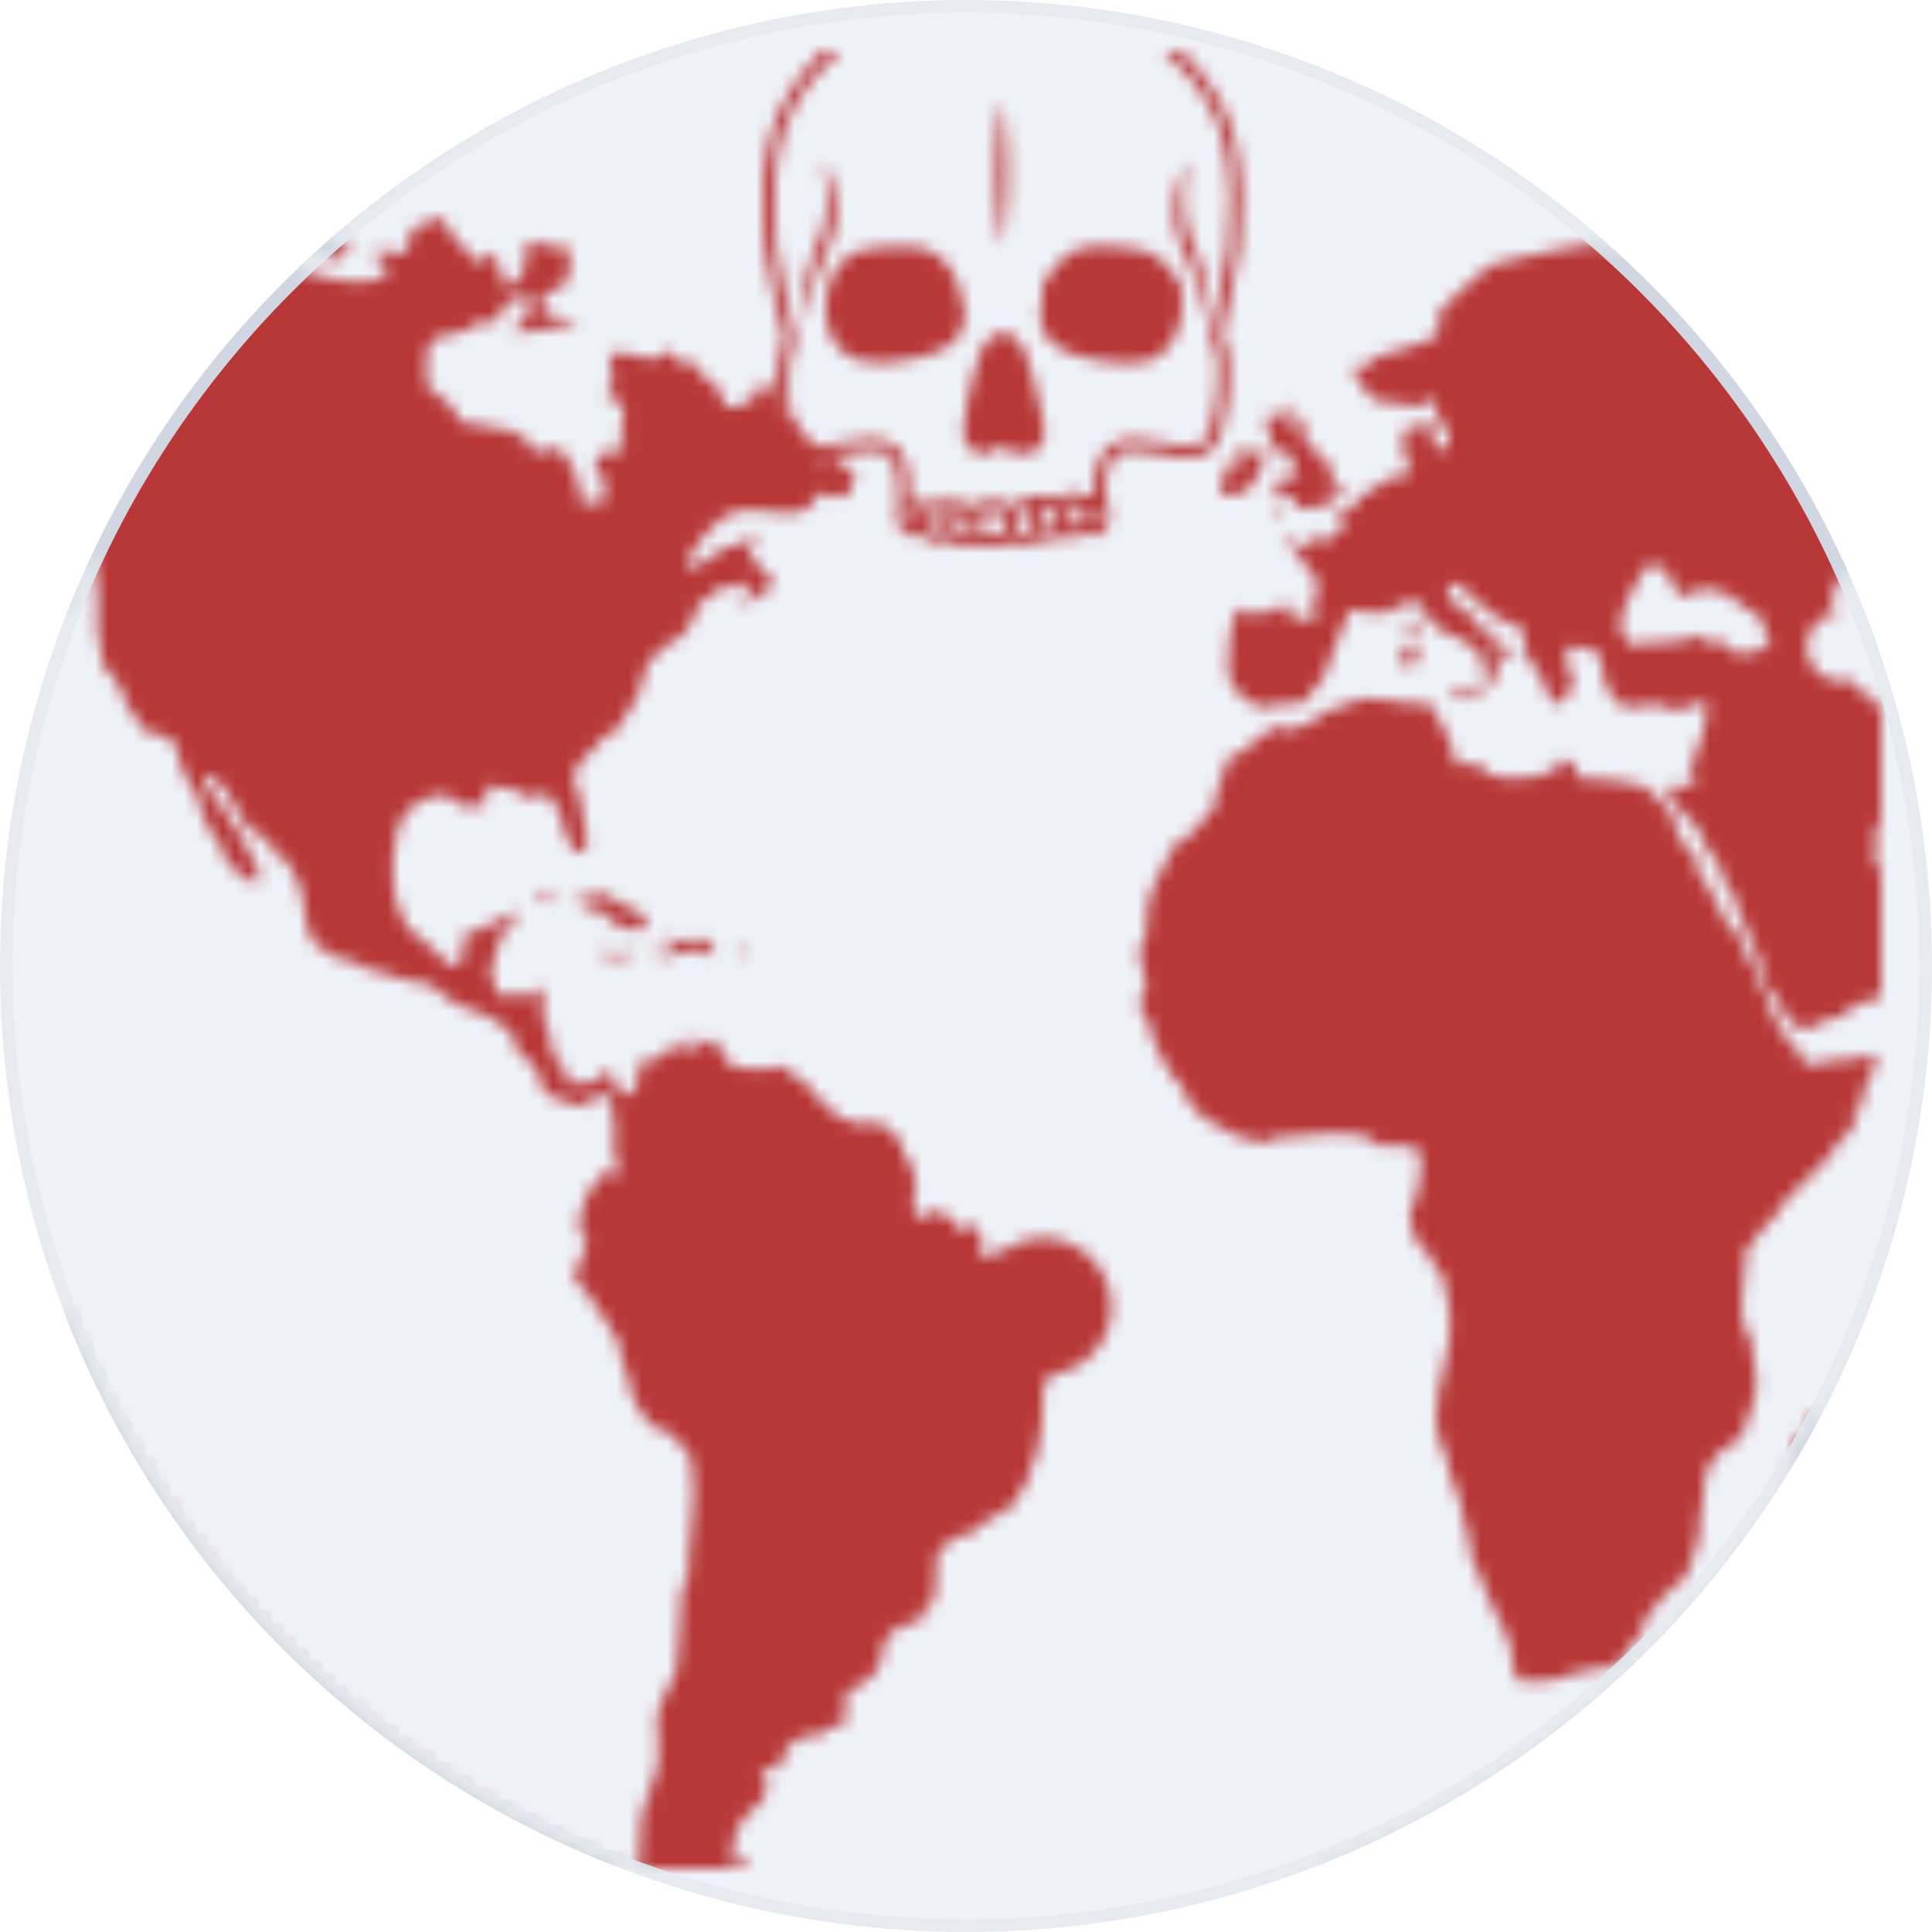 <svg width="152" height="152" viewBox="0 0 152 152" fill="none" xmlns="http://www.w3.org/2000/svg">
<circle cx="76" cy="76" r="75" fill="#5171B4" fill-opacity="0.1"/>
<circle cx="76" cy="76" r="75.5" stroke="#112C64" stroke-opacity="0.1"/>
<mask id="mask0" mask-type="alpha" maskUnits="userSpaceOnUse" x="5" y="4" width="143" height="143">
<g clip-path="url(#clip0)">
<path d="M76.5 163C28.178 163 -11 123.822 -11 75.5C-11 27.178 28.178 -12 76.5 -12C124.822 -12 164 27.178 164 75.5C164 123.822 124.822 163 76.5 163ZM147.419 68.166C147.561 68.095 147.637 67.975 147.692 67.784C147.807 68.391 148.086 68.927 148.534 69.32C148.545 69.375 148.518 69.364 148.545 69.441C148.589 69.441 148.622 69.408 148.66 69.408C149.12 69.78 149.688 70.031 150.328 70.031C151.313 70.031 152.133 69.484 152.614 68.713C152.647 68.752 152.702 68.801 152.729 68.844C152.723 68.757 152.713 68.669 152.702 68.582C152.915 68.194 153.062 67.767 153.062 67.297C153.062 65.787 151.832 64.562 150.328 64.562C149.366 64.562 148.567 65.088 148.075 65.831C148.053 65.815 148.075 65.749 148.015 65.771C148.086 65.563 147.895 65.033 147.594 64.464V67.297C147.594 67.609 147.506 67.888 147.419 68.166V68.166ZM21.769 67.346C21.769 66.52 19.887 65.115 19.401 65.115C19.401 64.967 18.635 63.283 18.345 63.283C18.345 62.714 16.349 60.16 16.032 61.276C15.824 61.998 17.558 62.971 17.558 63.808C17.881 63.808 19.237 66.378 19.505 66.827C22.469 71.836 17.29 68.412 17.29 66.291C16.628 65.963 15.584 63.441 15.584 62.752C15.195 62.441 14.047 60.007 14.14 60.007C14.14 58.41 13.259 57.645 11.509 57.645C11.427 57.486 9.956 55.419 9.929 55.419C9.929 54.763 8.748 52.728 8.091 52.406C8.091 51.044 7.391 49.365 7.703 47.954C7.703 46.472 7.627 44.793 7.123 43.273C2.557 53.078 -0.062 63.972 -0.062 75.5C-0.062 108.537 20.905 136.608 50.228 147.343C50.261 144.63 50.463 141.382 51.081 141.382C51.081 140.977 51.426 139.282 51.737 139.282C51.737 138.243 51.863 136.991 51.737 135.744C51.349 134.962 52.252 133.961 52.525 132.73C54.04 131.97 52.968 124.347 54.111 124.347C54.111 120.535 54.964 118.315 54.368 114.782C54.658 114.782 52.645 112.644 52.662 112.682C50.731 112.682 49.38 109.587 49.38 108.23C49.194 107.634 48.719 106.743 48.719 106.005C49.162 106.005 45.957 101.323 45.957 101.416C44.262 100.476 46.05 99.163 46.219 97.621C44.748 97.134 46.236 93.164 46.876 93.164C46.941 92.661 47.204 92.316 47.669 92.12C47.997 93.427 49.523 91.469 48.325 91.469C48.325 90.605 48.227 88.756 48.325 88.324C48.325 86.99 47.144 84.376 46.225 87.143C45.241 86.656 42.758 86.744 42.544 85.18C42.698 84.409 41.128 82.834 40.576 82.56C41.09 81.215 37.913 79.416 36.764 79.416C36.764 79.126 36.157 79.257 35.977 78.891C34.806 78.891 34.538 77.316 33.215 77.316C31.689 77.316 30.152 76.271 28.747 76.271C28.277 75.336 26.095 75.702 25.591 74.696C24.448 74.696 24 72.531 23.967 71.732C23.918 70.748 23.136 67.346 21.769 67.346V67.346ZM132.544 23.459C132.533 23.492 132.555 23.47 132.5 23.58C132.582 23.58 132.68 23.673 132.773 23.711C132.691 23.629 132.62 23.547 132.544 23.459ZM134.19 25.27C134.381 25.641 134.523 25.986 134.48 26.199C134.671 26.205 134.764 26.101 134.917 26.062C134.682 25.794 134.425 25.543 134.19 25.27ZM138.942 50.185C139.03 47.823 136.973 48.216 136.323 46.904C135.645 46.904 135.398 46.379 134.48 46.379C133.884 46.177 133.413 46.319 133.069 46.806C131.663 47.341 132.511 46.122 131.455 46.122C131.505 44.771 130.969 44.399 129.481 44.547C128.628 46.472 127.316 47.626 127.512 49.791C128.141 49.934 128.032 50.076 127.906 50.705C128.743 50.748 133.818 50.442 133.818 49.917C133.993 49.917 134.873 51.727 134.873 50.18C135.579 50.18 135.951 51.837 137.635 51.355C137.635 51.694 140.446 50.185 138.942 50.185V50.185ZM139.21 78.092C139.309 77.611 138.97 77.398 138.685 76.911C139.434 76.911 136.317 71.13 136.317 70.228C135.841 69.993 135.234 68.341 135.125 67.74C134.485 67.313 133.823 65.913 133.55 65.12C132.899 64.688 131.313 62.752 131.056 61.844C131.997 61.948 133.419 62.14 133.419 60.926C132.784 60.926 132.691 60.144 133.293 60.144C133.096 59.34 133.72 58.76 133.856 58.131C134.02 57.371 134.343 56.201 134.343 55.293C133.441 55.293 133.222 55.446 132.505 55.687C132.505 56.217 130.903 55.556 130.668 55.556C130.323 54.866 127.824 56.452 127.124 55.031C125.992 54.008 126.298 53.22 125.932 51.777C125.746 51.044 124.745 51 124.138 50.88C122.427 50.546 123.663 52.919 123.57 53.461C124.62 53.461 122.908 54.763 122.908 55.424C121.136 55.041 121.727 53.067 120.682 52.542C120.37 52.017 120.616 51.623 119.889 51.623C119.889 50.923 120.261 49.655 119.495 49.398C119.495 49.059 118.008 48.922 117.789 48.479C116.848 48.479 114.661 44.924 113.988 46.122C113.567 46.888 114.344 47.073 114.502 47.697C115.864 47.429 115.733 49.939 117.395 49.66C117.395 50.01 117.439 50.366 117.521 50.71C118.752 50.42 118.609 51.623 119.227 51.623C118.779 52.219 117.357 50.672 117.745 51.973C117.97 52.728 117.844 53.373 116.865 54.112C116.865 53.297 116.799 51.098 115.946 51.098C115.366 49.939 113.644 50.218 112.916 49.135C112.326 49.135 112.096 47.298 111.079 47.172C110.887 47.44 110.171 47.697 109.892 47.697C109.34 48.807 106.217 47.812 106.217 47.959C106.168 47.97 104.467 52.127 104.369 52.673C104.177 53.849 103.231 53.871 102.947 54.987C102.805 55.544 99.376 55.282 99.376 55.692C97.894 55.2 96.614 54.161 96.614 52.548C96.494 52.548 96.893 48.43 97.144 47.828C97.445 47.91 97.505 48.014 97.675 48.353C98.583 48.014 100.699 48.577 100.699 47.566C101.58 47.587 101.842 47.938 101.487 48.616C102.307 48.769 103.723 48.977 103.723 47.828C103.242 47.828 103.193 47.784 103.193 47.303C104.768 45.668 102.012 44.191 102.012 43.377C101.454 43.191 100.316 41.982 101.126 42.436C101.809 42.813 104.309 43.595 103.324 41.933C103.39 41.911 103.434 41.867 103.45 41.807C103.729 42.004 104.905 43.212 104.905 42.069C105.227 42.069 106.474 41.282 105.43 41.282C105.528 40.691 105.506 40.199 105.555 39.838C107.223 40.735 106.294 39.226 107.136 38.663C107.136 39.751 108.033 38.138 108.58 38.138C109.23 37.169 110.718 37.919 111.079 36.825C110.275 36.562 110.423 34.55 110.423 33.817C111.391 33.976 112.468 32.51 112.616 33.516C112.67 33.905 112.72 34.977 112.916 35.124C114.355 35.879 113.972 34.692 113.972 33.948C113.491 33.948 112.851 32.264 112.785 31.455C112.391 31.509 111.757 31.673 111.598 31.974C110.166 31.974 109.192 31.455 108.055 31.455C107.967 31.28 106.6 29.748 106.742 29.748C105.944 28.376 107.541 28.775 107.792 28.709C107.792 27.408 113.212 27.637 113.447 25.559C111.664 25.559 115.284 22.541 115.284 22.552C116.493 21.518 117.133 20.627 118.637 20.512C119.271 20.468 126.326 18.521 126.326 19.402C126.61 19.413 127.551 19.423 128.524 19.456C114.869 6.758 96.62 -1.062 76.5 -1.062C57.015 -1.062 39.28 6.277 25.766 18.27C25.887 18.543 25.98 18.805 25.974 18.991C26.691 18.942 27.719 18.483 27.948 19.391C27.593 19.385 27.238 19.341 26.898 19.254C27.15 21.283 26.012 20.041 25.061 20.041C25.061 19.992 24.64 19.823 24.191 19.702C23.902 19.976 23.595 20.233 23.305 20.506C23.338 20.594 23.289 20.599 23.344 20.698C23.65 20.698 23.491 21.173 24.366 21.463C25.378 21.808 26.488 21.999 27.555 22.169C28.419 22.305 28.916 22.01 29.655 22.01C29.655 21.901 31.459 21.097 30.185 21.097C30.36 20.375 30.038 20.195 29.261 20.184C29.327 19.418 31.148 19.921 31.891 19.921C32.46 18.964 31.908 19.079 32.411 18.209C33.013 17.143 33.729 18.067 34.123 17.044C34.719 17.263 35.249 17.586 35.441 18.341C35.916 18.734 38.334 22.3 38.334 19.779C39.198 20.069 39.63 21.688 39.646 22.535C41.216 22.305 41.352 21.13 41.352 19.91C41.713 19.91 41.221 19.325 41.221 19.123C41.806 18.909 42.539 19.68 42.539 18.866C42.791 18.866 42.802 19.117 42.802 19.391C43.616 19.549 44.141 19.298 44.639 19.473C44.984 19.593 44.809 21.381 44.65 22.01C44.453 22.809 42.927 22.82 42.927 23.191C41.199 24.482 44.967 25.155 45.558 25.942C45.202 25.942 43.852 25.767 43.852 25.685C42.998 25.685 40.931 26.587 40.171 25.942C41.232 25.942 41.587 24.668 41.752 23.454C40.773 23.087 39.619 23.689 39.345 24.663C38.886 26.27 37.819 24.597 37.284 25.68C37.076 25.745 35.178 26.626 35.178 26.331C33.045 26.631 33.603 28.441 33.603 30.394C34.451 30.902 36.173 32.352 36.097 33.145C38.011 33.484 38.711 33.686 40.434 33.932C40.576 34.211 41.145 34.473 41.489 34.583C41.489 35.709 42.512 35.507 43.458 35.507C43.458 34.069 45.131 36.705 45.295 37.208C45.066 37.208 45.689 38.679 45.82 39.177C45.558 39.084 45.476 39.177 45.558 39.439C46.389 39.745 47.707 39.658 47.926 38.783C47.127 38.783 47.395 37.87 47.395 37.339C46.575 36.792 46.701 35.737 47.527 35.507C47.527 36.251 50.234 35.042 48.708 34.462C49.08 33.626 49.331 32.341 48.724 31.613C48.336 31.154 47.849 31.613 47.658 30.924C48.691 30.667 47.931 28.698 47.92 27.78C48.248 27.654 49.102 27.988 49.102 27.78C50.113 27.78 51.798 29.059 52.388 27.512C54.078 28.283 52.733 29.016 54.494 28.43C54.494 28.846 56.479 30.788 56.73 30.788C56.73 30.881 56.681 31.444 57.119 31.444C57.119 31.865 56.856 31.203 56.856 31.963C57.102 31.991 58.437 32.231 58.437 31.706C59.284 31.706 59.88 30.667 59.88 29.874C60.411 29.53 61.341 32.756 61.98 32.756C62.451 33.489 63.955 34.556 63.955 35.245C64.272 35.567 64.606 35.48 64.606 36.426C65.005 36.426 65.792 34.856 65.792 36.294C66.164 36.294 67.247 37.093 67.373 37.733C66.427 37.733 67.323 38.652 66.837 38.652C66.837 39.559 64.808 38.837 64.348 38.783C63.719 41.599 59.924 39.576 57.627 40.303C56.419 40.686 54.084 43.349 53.958 44.678C55.423 44.694 56.069 43.409 57.376 42.972C58.442 42.972 58.65 42.327 59.612 42.059C59.612 42.327 59.875 42.184 59.875 42.452C58.005 42.452 59.142 43.661 59.689 44.541C60.028 45.088 60.416 45.351 60.848 45.52C60.668 45.837 60.52 46.155 60.406 46.51C60.406 46.516 60.4 46.51 60.4 46.516C60.044 46.636 59.35 46.893 59.213 47.172C57.097 47.407 58.141 47.265 58.284 46.756C58.36 46.937 59.12 46.773 59.087 46.778C58.962 46.144 58.77 46.231 58.956 45.865C57.808 45.865 57.25 46.39 56.326 46.39C56.173 46.702 55.369 47.44 55.013 47.44C54.745 48.249 54.138 49.72 53.433 50.191C53.433 49.977 51.562 51.366 51.727 51.366C51.311 52.039 50.857 52.017 50.671 53.067C50.545 53.133 50.015 54.888 50.015 55.162C49.2 55.703 48.899 57.913 47.516 57.913C46.668 59.597 45.148 59.373 45.148 61.582C45.662 62.107 45.859 64.431 46.017 65.175C46.214 66.099 46.52 67.062 45.284 67.084C45.197 66.947 44.333 65.64 44.491 65.64C44.491 65.098 43.83 63.365 43.441 62.823C42.922 62.096 41.959 62.938 41.205 62.621C40.882 61.976 38.7 61.834 37.923 61.834C38.049 62.32 38.405 62.473 38.448 63.015C37.803 63.277 37.431 63.573 36.764 63.48C35.621 63.321 35.758 62.43 34.5 62.556C32.487 62.758 31.082 64.426 31.082 66.422C30.858 66.422 30.858 70.354 31.082 70.354C31.082 71.464 32.001 72.268 32.001 73.105C32.892 73.105 33.893 75.068 34.763 75.068C34.861 75.763 34.325 75.872 35.812 75.861C35.812 75.784 36.622 75.352 36.731 74.811C35.703 74.559 36.726 73.236 37.388 72.979C37.388 73.914 38.7 72.667 38.7 72.585C38.848 72.525 40.149 72.06 40.149 72.06C40.149 70.999 41.139 72.164 40.412 72.585C39.701 72.585 39.755 73.766 39.362 73.766C39.192 74.609 38.859 75.341 38.662 76.162C38.41 77.173 39.23 77.277 38.968 78.223C40.013 78.42 41.068 78.229 42.123 78.223C42.129 78.037 42.091 77.857 41.992 77.698C43.518 77.698 42.123 80.581 43.048 80.581C43.048 81.669 43.573 82.516 43.573 83.2C44.284 83.67 44.71 84.299 44.491 85.163C45.366 85.278 47.248 85.502 47.248 84.376C48.577 84.376 48.669 85.278 48.571 86.208C51.218 86.208 49.561 83.588 50.666 83.588C50.77 83.156 50.95 83.08 51.207 83.364C51.748 83.654 52.159 82.823 52.591 82.56C52.727 82.467 53.209 82.188 53.296 82.188C53.668 82.412 53.701 82.347 53.865 82.598C54.587 82.593 55.314 82.188 55.932 81.762C56.878 81.877 56.572 83.911 58.344 84.037C59.055 84.086 60.701 84.283 61.313 83.862C61.466 83.758 62.03 84.217 62.09 84.414C62.681 84.414 62.637 84.928 62.888 84.917C62.948 85.032 63.036 85.076 63.156 85.043C63.233 85.267 63.703 85.333 63.949 85.956C63.949 86.525 65.13 86.623 65.13 87.001C65.978 87.427 64.841 87.542 66.142 87.936C66.859 88.16 67.52 88.521 68.291 88.576C68.537 87.641 69.336 88.702 69.741 88.702C69.948 89.128 70.058 88.805 70.26 89.227C71.48 90.244 70.676 89.85 71.179 90.933C71.764 91.316 71.95 92.65 72.109 93.421C71.638 93.421 71.972 95.22 71.972 95.39C71.403 95.39 73.427 96.467 73.427 95.122C74.258 95.259 74.805 96.166 75.395 96.166C75.051 96.959 76.314 97.555 76.314 96.303C77.561 96.429 77.227 98.288 77.107 98.923C78.031 98.923 78.299 98.409 79.087 98.31C79.94 97.769 80.891 97.375 81.969 97.375C84.993 97.375 87.438 99.82 87.438 102.844C87.438 105.567 85.409 107.727 82.8 108.143C82.45 108.542 82.133 108.887 82.111 108.887C82.111 109.149 82.051 111.763 81.974 111.763C81.974 112.288 81.575 115.17 81.187 115.17C81.187 116.652 80.219 116.92 79.874 118.315C79.076 118.905 76.916 119.89 76.582 120.541C75.964 120.541 75.505 121.066 74.876 121.066C74.788 121.246 73.448 122.509 73.689 122.509C73.591 123.439 73.76 125.627 73.257 126.239C72.918 126.644 72.431 126.6 72.644 127.234C71.906 127.234 72.688 127.759 71.523 127.759C70.791 127.759 69.484 128.804 69.445 129.69C69.396 130.773 69.106 131.555 68.177 132.216C68.177 132.588 66.47 132.698 66.47 133.66C66.629 133.66 66.47 135.443 66.47 135.623C65.962 135.607 64.715 136.116 64.502 136.537C62.784 136.537 62.992 136.712 61.877 137.455C61.877 137.685 61.718 138.5 61.483 138.5C61.483 139.829 60.537 138.62 59.771 139.293C60.072 139.293 60.455 140.6 60.296 140.6C60.296 141.754 59.58 141.852 58.852 142.7C58.508 142.93 58.18 143.881 57.934 143.881C57.934 144.658 57.545 145.363 57.545 146.107C57.709 146.107 57.556 146.441 57.671 146.752C58.038 146.648 58.048 146.233 58.196 146.233C58.196 145.577 59.241 146.621 58.59 146.621C58.048 147.441 57.463 147.458 57.141 148.59C56.812 148.59 56.528 148.907 56.288 149.279C62.73 151.034 69.489 152.062 76.5 152.062C103.428 152.062 127.064 138.128 140.714 117.101C140.796 115.165 141.097 113.316 141.31 112.677C141.846 113.07 142.245 113.809 142.623 112.677C141.677 112.491 141.906 112.163 142.229 111.37C142.59 111.588 143.317 111.856 143.908 111.818C144.088 111.479 144.23 111.118 144.411 110.779C143.875 110.363 144.613 109.286 144.87 109.811C145.007 109.548 145.127 109.275 145.253 109.013C145.193 108.996 145.209 109.034 145.122 109.007C145.122 108.531 145.209 108.591 145.521 108.351C145.527 108.4 145.521 108.4 145.532 108.444C150.306 98.452 153.062 87.312 153.062 75.5C153.062 75.112 153.008 74.74 153.002 74.352C152.86 74.888 152.592 75.467 152.215 75.598C152.215 75.943 148.305 77.644 148.54 78.349C147.851 78.349 145.434 79.038 144.991 79.919C144.504 79.919 142.541 80.613 142.36 80.969C139.921 80.974 140.386 78.092 139.21 78.092V78.092ZM150.328 48.156H147.424C147.402 48.129 147.38 48.123 147.359 48.085C147.211 48.085 146.593 46.696 146.834 46.379C147.069 46.379 147.178 46.401 147.304 46.412C147.058 45.81 146.79 45.219 146.522 44.623C145.931 45.028 145.412 45.542 144.597 45.591C144.597 45.816 143.432 48.08 144.597 48.08C144.597 48.123 144.619 48.156 144.63 48.194C143.235 48.326 142.125 49.463 142.125 50.891C142.125 52.4 143.35 53.625 144.859 53.625H145.937C146.002 54.123 146.27 54.555 147.227 54.768C147.528 56.031 149.781 56.48 150.12 55.156C149.169 55.156 149.48 54.243 149.563 53.625H150.328C151.832 53.625 153.062 52.4 153.062 50.891C153.062 49.381 151.832 48.156 150.328 48.156V48.156ZM142.36 83.714C142.552 83.725 143.815 83.692 143.815 83.468C144.958 83.468 146.505 83.309 147.627 82.938C147.627 84.633 146.199 85.579 146.44 87.263C145.494 87.263 145.909 88.237 145.909 88.57C145.297 88.948 145.204 89.637 144.466 90.014C144.466 90.774 142.759 92.032 142.256 92.683C141.688 93.41 139.976 94.673 139.752 95.598C139.812 95.379 136.623 98.917 137.367 98.917C137.367 99.579 136.47 104.813 137.63 104.813C137.63 105.272 138.62 109.663 138.018 109.663C138.018 111.074 137.099 111.938 137.099 113.065C136.651 113.371 136.011 113.541 135.787 113.989C134.983 113.989 134.595 115.695 134.212 115.695C134.212 117.516 133.681 118.867 133.681 120.934C133.829 120.934 132.631 123.882 132.631 124.073C131.663 124.724 129.213 127.059 129.213 128.273C129.213 128.273 127.507 130.669 127.245 131.024C126.73 131.024 122.771 131.768 122.771 132.074C121.929 132.074 119.752 132.736 119.227 131.943C119.227 131.112 118.773 130.056 118.702 128.924C118.298 128.924 118.232 127.223 117.784 127.223C117.784 126.863 115.273 121.848 115.678 121.848C115.678 121.328 115.23 119.622 115.153 119.622C115.153 117.817 113.835 116.313 113.835 114.645C113.447 114.645 112.643 110.981 113.048 110.981C113.048 109.056 113.72 107.798 113.999 105.66C114.311 103.314 113.852 101.887 113.441 100.23C113.217 100.23 112.463 98.977 112.386 98.66C111.33 97.96 110.942 96.571 110.942 95.259C111.631 94.471 111.905 91.513 111.735 90.539C110.406 89.91 109.876 90.145 108.443 90.145C107.595 88.445 101.902 89.495 100.289 89.495C100.289 90.424 96.324 89.314 95.952 88.576C94.984 88.576 93.065 86.519 93.065 85.562C92.004 84.857 90.309 81.346 90.309 80.192C89.39 79.733 89.669 77.961 90.172 77.961C90.298 77.469 89.849 75.916 89.636 75.177C89.477 74.625 90.172 74.029 90.172 73.373C90.172 71.546 90.216 70.704 91.238 68.752C91.561 68.139 91.971 67.565 92.272 66.799C92.819 65.427 92.983 66.734 93.721 65.509C94.427 65.159 94.837 63.988 95.564 63.414C95.881 62.993 95.892 62.818 95.564 62.495C95.706 62.495 96.483 60.477 96.483 60.013C97.511 58.585 96.784 59.236 97.795 59.356C98.167 58.952 98.785 57.913 99.37 57.913C99.627 57.404 100.273 57.125 100.82 57.125C100.82 57.913 102.963 56.868 103.187 56.868C103.554 56.13 105.916 55.293 106.474 55.293C106.474 54.396 111.134 55.544 111.866 55.424C111.866 55.293 111.866 55.162 111.866 55.031C112.862 55.266 114.677 59.258 114.491 60.144C115.257 60.144 115.968 60.018 116.466 60.144C116.466 60.991 118.062 61.199 118.79 61.237C119.802 61.287 122.771 61.134 122.771 59.75C123.553 59.75 124.248 60.297 124.095 61.188C124.98 61.287 130.247 61.391 129.875 62.495C130.646 62.495 130.843 63.813 131.581 63.813C131.434 64.721 132.5 67.089 133.288 67.089C133.288 67.877 133.78 69.326 134.474 69.834C134.846 70.961 136.077 73.334 137.23 74.029C136.738 74.959 137.98 75.724 138.286 76.648C138.215 76.648 138.554 78.021 138.937 78.223C138.937 79.153 140.895 82.943 141.966 82.943C142.038 83.402 140.96 83.61 142.36 83.714V83.714ZM113.972 54.374C114.174 53.592 114.634 54.199 115.06 54.341C116.072 54.669 115.722 54.325 116.471 53.986C116.471 56.119 115.246 54.5 113.972 54.374ZM111.205 50.442C111.741 50.442 111.888 52.848 110.417 52.406C110.417 51.809 110.04 50.705 110.816 50.705C111.041 51.634 111.205 51.257 111.205 50.442V50.442ZM110.554 48.873C111.161 49.135 111.429 49.048 111.341 48.61C112.14 48.873 111.237 49.441 111.079 50.054C110.669 49.649 110.795 49.507 110.554 48.873ZM96.483 37.208C95.192 36.874 97.812 36.491 97.927 36.163C97.489 36.163 97.188 35.709 97.358 35.327C97.555 34.873 97.877 35.868 98.326 35.644C98.856 35.589 99.901 34.796 99.365 36.327C98.818 37.88 98.32 39.018 96.352 39.045C95.646 38.334 96.324 37.962 96.483 37.208V37.208ZM101.35 31.837C102.411 31.837 101.481 32.625 101.246 32.625C101.427 32.696 101.213 33.331 101.213 33.538C102.198 33.527 102.214 32.926 102.92 32.751C102.772 33.631 101.787 33.801 102.75 34.556C103.259 34.955 103.778 35.425 103.576 36.032C104.828 36.032 105.014 37.235 104.757 38.652C105.452 38.652 105.419 38.684 105.419 37.99C106.091 38.176 106.042 38.783 105.419 38.783C104.795 40.013 103.16 39.959 102.001 39.959C101.99 39.007 101.809 38.947 100.929 39.215C99.726 39.581 100.666 38.258 100.688 37.602C100.82 37.602 103.417 37.722 101.87 37.208C101.787 35.797 101.47 35.376 100.163 35.376C100.163 34.413 99.824 34.484 99.666 33.429C99.441 31.87 100.885 33.538 101.35 31.837V31.837ZM100.951 40.352C100.951 40.675 100.295 40.932 100.163 40.478C100.289 40.522 100.338 40.478 100.289 40.352C100.513 40.352 100.738 40.352 100.951 40.352ZM90.172 26.281H84.703C83.194 26.281 81.969 25.056 81.969 23.547C81.969 22.038 83.194 20.812 84.703 20.812H90.172C91.681 20.812 92.906 22.038 92.906 23.547C92.906 25.056 91.681 26.281 90.172 26.281ZM58.311 74.68C58.617 74.68 58.973 74.8 58.973 75.073C58.573 75.073 58.059 75.451 58.311 74.68ZM53.323 74.948C53.105 75.363 51.333 75.292 51.087 74.811C51.743 74.811 52.252 75.079 52.924 74.811C52.924 74.45 52.623 74.16 52.399 73.766C53.116 73.766 53.919 74.313 54.898 74.291C54.898 73.684 54.63 74.423 54.898 73.635C55.309 73.739 56.298 74.68 56.342 75.073C54.904 74.92 54.838 74.948 53.323 74.948ZM47.538 71.803C46.865 71.803 45.569 71.218 45.169 70.622C45.82 70.649 46.466 70.917 46.876 70.228C48.544 70.398 48.691 71.546 50.031 71.546C50.283 71.989 51.716 73.006 50.332 73.138C49.288 73.236 47.975 72.667 47.538 71.803V71.803ZM48.587 75.473C48.101 75.473 47.297 75.686 47.669 74.68C48.314 74.767 48.62 75.035 48.587 75.473ZM49.506 75.341C49.244 75.385 48.981 75.429 48.719 75.473C48.795 74.866 49.37 74.188 49.506 75.341ZM54.368 81.1C54.264 81.466 54.281 81.488 53.848 81.488C53.892 81.319 53.931 81.149 53.974 80.969C54.111 81.013 54.237 81.056 54.368 81.1V81.1ZM42.539 70.228C42.665 70.272 42.802 70.321 42.933 70.359C43.102 71.01 43.458 70.688 43.852 70.491C43.852 71.251 42.091 71.469 42.539 70.228V70.228Z" fill="#DABDB8"/>
<path d="M96.298 8.551C91.945 -0.069 82.823 -1 79.105 -1L78.847 -0.998L78.589 -1C74.869 -1 65.749 -0.069 61.396 8.551C59.569 12.169 59.694 18.963 60.858 23.183C61.806 26.62 61.744 26.775 61.513 27.352C61.449 27.512 61.376 27.695 61.301 27.946C61.126 28.535 60.944 31.648 61.46 33.436C61.84 34.749 62.198 35.99 64.142 35.99C64.459 35.99 64.814 35.959 65.227 35.896C65.574 35.842 65.92 35.779 66.264 35.717C67.068 35.571 67.829 35.434 68.49 35.434C69.583 35.434 70.146 35.805 70.435 36.713C70.748 37.7 70.68 38.375 70.631 38.869C70.604 39.141 70.575 39.444 70.667 39.707C70.638 39.842 70.605 40.032 70.583 40.266C70.567 40.469 70.553 40.779 70.624 41.096C70.711 41.548 70.987 41.909 71.359 42.058C71.562 42.142 71.768 42.184 71.964 42.184C72.175 42.184 72.374 42.135 72.546 42.038C72.551 42.035 72.554 42.032 72.558 42.03C72.588 42.088 72.621 42.145 72.659 42.202C72.854 42.491 73.182 42.64 73.635 42.646C73.642 42.646 73.649 42.646 73.656 42.646C73.859 42.646 74.047 42.623 74.198 42.604L74.296 42.592C74.456 42.569 74.588 42.558 74.679 42.551C74.975 42.808 75.349 42.849 75.602 42.873L75.652 42.877C75.77 42.885 75.883 42.888 75.992 42.888C76.13 42.888 76.261 42.882 76.388 42.877C76.779 42.855 77.04 42.846 77.042 42.845L77.041 42.819C77.093 42.846 77.145 42.871 77.204 42.894C77.448 42.972 77.694 43 77.929 43C78.297 43 78.641 42.93 78.919 42.873L79.619 42.722C79.714 42.701 79.773 42.693 79.782 42.692L79.78 42.674C79.984 42.769 80.211 42.823 80.461 42.823C80.579 42.823 80.7 42.813 80.826 42.792C81.083 42.753 81.31 42.692 81.51 42.639L81.606 42.613C81.944 42.517 82.181 42.478 82.234 42.468C82.266 42.471 82.298 42.478 82.328 42.478C82.375 42.478 82.42 42.475 82.463 42.47C82.712 42.449 82.933 42.403 83.126 42.363L83.213 42.345C83.404 42.304 83.564 42.274 83.667 42.258C83.703 42.254 83.729 42.251 83.753 42.249C83.89 42.289 84.033 42.316 84.181 42.316C84.195 42.316 84.209 42.316 84.223 42.316C84.48 42.312 84.745 42.252 84.989 42.108C85.064 42.06 85.132 42 85.195 41.931C85.197 41.933 85.198 41.936 85.2 41.937C85.383 42.099 85.621 42.182 85.886 42.182C86.061 42.182 86.249 42.145 86.44 42.074C86.827 41.927 87.121 41.56 87.205 41.127C87.282 40.793 87.269 40.48 87.253 40.271C87.212 39.814 87.123 39.516 87.112 39.483L87.059 39.5L86.94 38.546C86.959 38.053 87.014 37.487 87.259 36.712C87.547 35.804 88.111 35.433 89.204 35.433C89.865 35.433 90.625 35.571 91.43 35.716C91.774 35.778 92.12 35.841 92.466 35.895C92.88 35.958 93.235 35.989 93.552 35.989C95.495 35.989 95.853 34.748 96.233 33.435C96.745 31.663 96.811 28.349 96.656 27.737C96.581 27.441 96.469 27.247 96.381 27.092C96.174 26.731 95.96 26.356 96.835 23.182C97.999 18.963 98.125 12.169 96.298 8.551ZM72.259 40.954C72.216 41.119 72.16 41.219 72.097 41.257C72.017 41.301 71.857 41.288 71.698 41.223C71.599 41.184 71.531 41.044 71.506 40.913C71.46 40.705 71.469 40.496 71.481 40.342C71.482 40.332 71.484 40.324 71.485 40.313C71.551 40.328 71.622 40.34 71.698 40.349L72.171 40.411C72.219 40.417 72.255 40.422 72.296 40.428C72.291 40.517 72.286 40.617 72.287 40.732C72.287 40.749 72.288 40.77 72.288 40.789C72.281 40.843 72.274 40.896 72.259 40.954ZM74.181 41.698L74.088 41.71C73.943 41.727 73.776 41.737 73.645 41.744C73.47 41.742 73.41 41.705 73.406 41.698C73.238 41.448 73.203 41.121 73.191 40.824C73.201 40.733 73.206 40.648 73.207 40.576C73.207 40.537 73.207 40.503 73.207 40.473C73.345 40.455 73.473 40.425 73.607 40.377C73.746 40.326 74.125 40.273 74.559 40.271C74.544 40.38 74.522 40.52 74.494 40.69C74.46 40.896 74.427 41.138 74.403 41.433L74.399 41.554C74.398 41.59 74.397 41.631 74.396 41.671C74.329 41.679 74.259 41.687 74.181 41.698ZM76.343 41.977C76.147 41.987 75.935 41.992 75.685 41.975C75.55 41.963 75.399 41.949 75.311 41.905C75.29 41.826 75.295 41.703 75.3 41.593C75.302 41.541 75.304 41.491 75.302 41.478C75.324 41.241 75.353 41.021 75.382 40.836C75.411 40.672 75.431 40.538 75.447 40.428C75.7 40.515 76.045 40.611 76.371 40.663C76.367 40.762 76.362 40.873 76.356 40.998C76.348 41.248 76.343 41.541 76.394 41.869C76.4 41.901 76.407 41.937 76.416 41.974C76.39 41.975 76.369 41.975 76.343 41.977ZM78.74 41.99C78.36 42.068 77.885 42.165 77.505 42.045C77.434 42.016 77.377 41.979 77.359 41.954C77.317 41.888 77.296 41.789 77.283 41.719C77.245 41.478 77.249 41.246 77.256 41.034C77.264 40.856 77.27 40.701 77.276 40.578C77.312 40.558 77.355 40.546 77.386 40.52C77.574 40.361 78.033 40.09 78.423 40.309C78.597 40.408 78.756 40.486 78.908 40.548C78.907 40.636 78.903 40.735 78.891 40.854C78.874 41.09 78.85 41.415 78.977 41.767C78.998 41.823 79.026 41.872 79.051 41.923L78.74 41.99ZM80.685 41.902C80.526 41.927 80.302 41.94 80.134 41.853C80.008 41.786 79.892 41.636 79.821 41.454C79.763 41.291 79.777 41.102 79.79 40.915C79.799 40.819 79.804 40.731 79.808 40.647C80.051 40.599 80.317 40.494 80.64 40.309C80.81 40.212 80.973 40.136 81.131 40.069C81.129 40.109 81.127 40.143 81.125 40.185L81.122 40.332C81.112 40.723 81.108 41.248 81.314 41.759L81.279 41.769C81.099 41.815 80.898 41.869 80.685 41.902ZM82.372 41.574C82.326 41.579 82.28 41.575 82.238 41.562C82.206 41.539 82.18 41.511 82.166 41.484C82.002 41.136 82.013 40.703 82.022 40.354L82.025 40.215C82.032 40.087 82.037 39.974 82.042 39.877C82.224 39.899 82.32 39.969 82.374 40.028C82.549 40.214 82.745 40.313 82.955 40.33V40.933C82.952 41.078 82.949 41.242 82.979 41.399C82.983 41.424 82.993 41.446 82.997 41.47L82.942 41.481C82.766 41.518 82.583 41.556 82.372 41.574ZM84.518 41.34C84.433 41.391 84.321 41.418 84.22 41.415C84.101 41.422 83.993 41.398 83.916 41.356C83.899 41.347 83.877 41.315 83.868 41.254C83.851 41.165 83.853 41.06 83.855 40.95L83.856 39.917C84.025 39.781 84.188 39.662 84.371 39.654C84.511 39.647 84.627 39.643 84.635 39.649C84.68 39.673 84.734 39.698 84.805 39.727C84.788 39.859 84.776 40.022 84.766 40.206C84.762 40.237 84.754 40.31 84.746 40.42C84.743 40.461 84.743 40.516 84.741 40.565C84.728 40.765 84.709 40.965 84.641 41.147C84.6 41.248 84.552 41.318 84.518 41.34ZM86.325 40.94C86.303 41.051 86.23 41.19 86.122 41.231C85.945 41.297 85.819 41.283 85.798 41.264C85.703 41.18 85.671 41.013 85.655 40.899C85.645 40.817 85.64 40.74 85.639 40.67C85.644 40.612 85.649 40.554 85.652 40.501L85.659 40.374C85.668 40.227 85.675 40.101 85.685 39.986C85.914 40.049 86.13 40.095 86.325 40.099C86.336 40.172 86.346 40.255 86.354 40.346C86.367 40.505 86.375 40.715 86.325 40.94ZM95.967 22.944C95.039 26.308 95.222 26.882 95.599 27.54C95.673 27.67 95.738 27.782 95.783 27.96C95.894 28.398 95.835 31.567 95.368 33.185C94.953 34.623 94.72 35.088 93.552 35.088C93.282 35.088 92.97 35.06 92.603 35.005C92.265 34.953 91.926 34.891 91.59 34.83C90.745 34.677 89.946 34.532 89.204 34.532C87.725 34.532 86.807 35.156 86.4 36.439C86.115 37.338 86.056 38.01 86.037 38.55L86.036 38.586L86.109 39.164C85.968 39.132 85.803 39.084 85.651 39.039C85.541 39.007 85.429 38.975 85.323 38.946C85.15 38.9 85.093 38.871 85.046 38.847C84.912 38.779 84.808 38.745 84.583 38.745C84.519 38.745 84.438 38.748 84.329 38.753C83.829 38.776 83.482 39.058 83.229 39.264C83.167 39.314 83.08 39.386 83.038 39.418C83.037 39.416 83.035 39.414 83.032 39.411C82.759 39.119 82.38 38.965 81.935 38.965C81.306 38.965 80.64 39.269 80.192 39.525C79.889 39.699 79.682 39.776 79.52 39.776C79.367 39.776 79.196 39.71 78.864 39.523C78.618 39.384 78.355 39.314 78.083 39.314C77.536 39.314 77.088 39.601 76.846 39.796C76.832 39.798 76.811 39.799 76.782 39.799C76.429 39.799 75.784 39.608 75.55 39.504C75.349 39.415 75.022 39.37 74.58 39.37C74.173 39.37 73.623 39.412 73.3 39.53C73.163 39.579 73.098 39.593 72.998 39.593C72.857 39.593 72.644 39.565 72.29 39.518L71.811 39.455C71.591 39.427 71.518 39.388 71.508 39.394C71.49 39.328 71.51 39.122 71.527 38.957C71.58 38.417 71.662 37.603 71.293 36.439C70.885 35.156 69.969 34.532 68.489 34.532C67.746 34.532 66.948 34.677 66.102 34.83C65.766 34.891 65.427 34.953 65.09 35.005C64.722 35.06 64.412 35.088 64.141 35.088C62.973 35.088 62.74 34.624 62.325 33.185C61.87 31.609 62.033 28.643 62.164 28.203C62.229 27.984 62.292 27.825 62.348 27.687C62.683 26.849 62.719 26.547 61.725 22.944C60.6 18.868 60.522 12.275 62.198 8.957C66.092 1.25 74.057 0.025 77.932 -0.089L77.934 -0.059H79.759L79.761 -0.089C83.636 0.025 91.601 1.25 95.493 8.957C97.17 12.275 97.092 18.868 95.967 22.944Z" fill="black"/>
<path d="M78.892 26.227C78.744 26.228 77.318 25.972 76.635 29.283C75.951 32.593 74.632 35.933 77.971 35.681C78.239 35.661 78.506 35.006 78.848 35.058H78.935C79.277 35.006 79.426 35.677 79.668 35.698C83.697 36.059 81.832 32.592 81.148 29.283C80.465 25.972 79.094 26.227 78.892 26.227Z" fill="black"/>
<path d="M71.511 19.392C67.276 19.432 66.828 19.76 65.742 21.26C64.518 22.947 64.1 28.896 69.394 28.529C74.686 28.162 75.81 26.571 75.909 24.939C75.909 24.94 75.746 19.351 71.511 19.392Z" fill="black"/>
<path d="M86.266 19.349C81.992 19.307 81.826 24.949 81.826 24.949C81.927 26.597 83.061 28.202 88.403 28.573C93.746 28.944 93.413 22.853 92.033 21.224C90.992 19.995 90.54 19.39 86.266 19.349Z" fill="black"/>
<path d="M65.212 19.376L65.335 19.08C65.485 18.681 65.594 18.267 65.665 17.857C65.712 17.654 65.724 17.448 65.741 17.247C65.764 17.044 65.762 16.846 65.766 16.65C65.775 16.259 65.738 15.883 65.69 15.532C65.648 15.18 65.578 14.852 65.5 14.556C65.431 14.257 65.34 13.989 65.256 13.756C65.175 13.521 65.087 13.323 65.015 13.162C64.867 12.838 64.759 12.666 64.759 12.666C64.759 12.666 64.911 13.465 64.992 14.637C65.012 14.93 65.02 15.247 65.022 15.579C65.024 15.911 65.004 16.259 64.975 16.614C64.949 16.971 64.886 17.333 64.811 17.695C64.74 18.056 64.634 18.416 64.495 18.758L64.394 19.017L64.28 19.297C64.204 19.48 64.129 19.663 64.054 19.845C63.891 20.196 63.786 20.594 63.665 20.96C63.533 21.326 63.482 21.699 63.4 22.041C63.341 22.391 63.297 22.724 63.283 23.034C63.271 23.345 63.267 23.628 63.301 23.879C63.312 24.13 63.366 24.346 63.405 24.52C63.434 24.696 63.501 24.826 63.527 24.916C63.559 25.005 63.575 25.053 63.575 25.053C63.575 25.053 63.575 25.002 63.575 24.907C63.579 24.812 63.567 24.676 63.584 24.502C63.594 24.329 63.606 24.122 63.646 23.886C63.671 23.65 63.738 23.39 63.796 23.106C63.863 22.824 63.962 22.523 64.053 22.205C64.174 21.893 64.271 21.554 64.415 21.223C64.551 20.887 64.686 20.551 64.853 20.188C64.934 20.009 65.015 19.828 65.095 19.647L65.212 19.376Z" fill="black"/>
<path d="M94.773 22.041C94.691 21.699 94.641 21.326 94.509 20.961C94.386 20.595 94.282 20.196 94.12 19.845C94.044 19.663 93.969 19.481 93.893 19.297L93.78 19.017L93.679 18.758C93.54 18.416 93.434 18.057 93.362 17.695C93.288 17.334 93.224 16.971 93.198 16.615C93.169 16.259 93.149 15.911 93.151 15.579C93.153 15.247 93.161 14.93 93.181 14.638C93.262 13.466 93.415 12.666 93.415 12.666C93.415 12.666 93.308 12.838 93.158 13.162C93.086 13.324 92.997 13.521 92.917 13.757C92.832 13.99 92.743 14.257 92.673 14.556C92.595 14.853 92.524 15.181 92.482 15.532C92.434 15.883 92.398 16.259 92.407 16.65C92.41 16.846 92.409 17.045 92.432 17.247C92.448 17.449 92.461 17.655 92.508 17.858C92.578 18.267 92.688 18.68 92.837 19.08L92.96 19.376L93.078 19.647C93.159 19.828 93.24 20.009 93.319 20.188C93.487 20.551 93.623 20.887 93.759 21.223C93.903 21.554 93.999 21.892 94.12 22.205C94.211 22.523 94.309 22.824 94.377 23.105C94.435 23.389 94.503 23.65 94.528 23.886C94.567 24.122 94.579 24.328 94.589 24.502C94.606 24.676 94.595 24.811 94.597 24.907C94.597 25.002 94.597 25.052 94.597 25.052C94.597 25.052 94.614 25.005 94.646 24.916C94.672 24.825 94.739 24.695 94.769 24.519C94.807 24.345 94.86 24.129 94.872 23.879C94.906 23.627 94.902 23.345 94.89 23.033C94.876 22.724 94.832 22.391 94.773 22.041Z" fill="black"/>
<path d="M78.451 15.745C78.483 16.418 78.531 17.046 78.589 17.584C78.696 18.661 78.847 19.379 78.847 19.379C78.847 19.379 78.997 18.661 79.104 17.584C79.162 17.046 79.21 16.418 79.242 15.745C79.254 15.408 79.279 15.06 79.281 14.707C79.287 14.354 79.292 13.995 79.297 13.636C79.292 13.278 79.287 12.919 79.282 12.565C79.281 12.212 79.255 11.864 79.243 11.528C79.212 10.855 79.163 10.226 79.106 9.688C78.998 8.611 78.847 7.894 78.847 7.894C78.847 7.894 78.695 8.611 78.588 9.688C78.53 10.226 78.481 10.855 78.449 11.528C78.438 11.865 78.411 12.212 78.411 12.565C78.406 12.919 78.402 13.278 78.396 13.636C78.402 13.995 78.406 14.354 78.411 14.707C78.413 15.06 78.439 15.409 78.451 15.745Z" fill="black"/>
</g>
</mask>
<g mask="url(#mask0)">
<path d="M151 76C151 117.421 117.421 151 76 151C34.579 151 1 117.421 1 76C1 34.579 34.579 1 76 1C117.421 1 151 34.579 151 76Z" fill="#B83838"/>
<path d="M76 151.5C117.698 151.5 151.5 117.698 151.5 76C151.5 34.303 117.698 0.5 76 0.5C34.303 0.5 0.5 34.303 0.5 76C0.5 117.698 34.303 151.5 76 151.5Z" stroke="#112C64" stroke-opacity="0.1"/>
</g>
<defs>
<clipPath id="clip0">
<rect width="143" height="143" fill="white" transform="translate(5 4)"/>
</clipPath>
</defs>
</svg>

